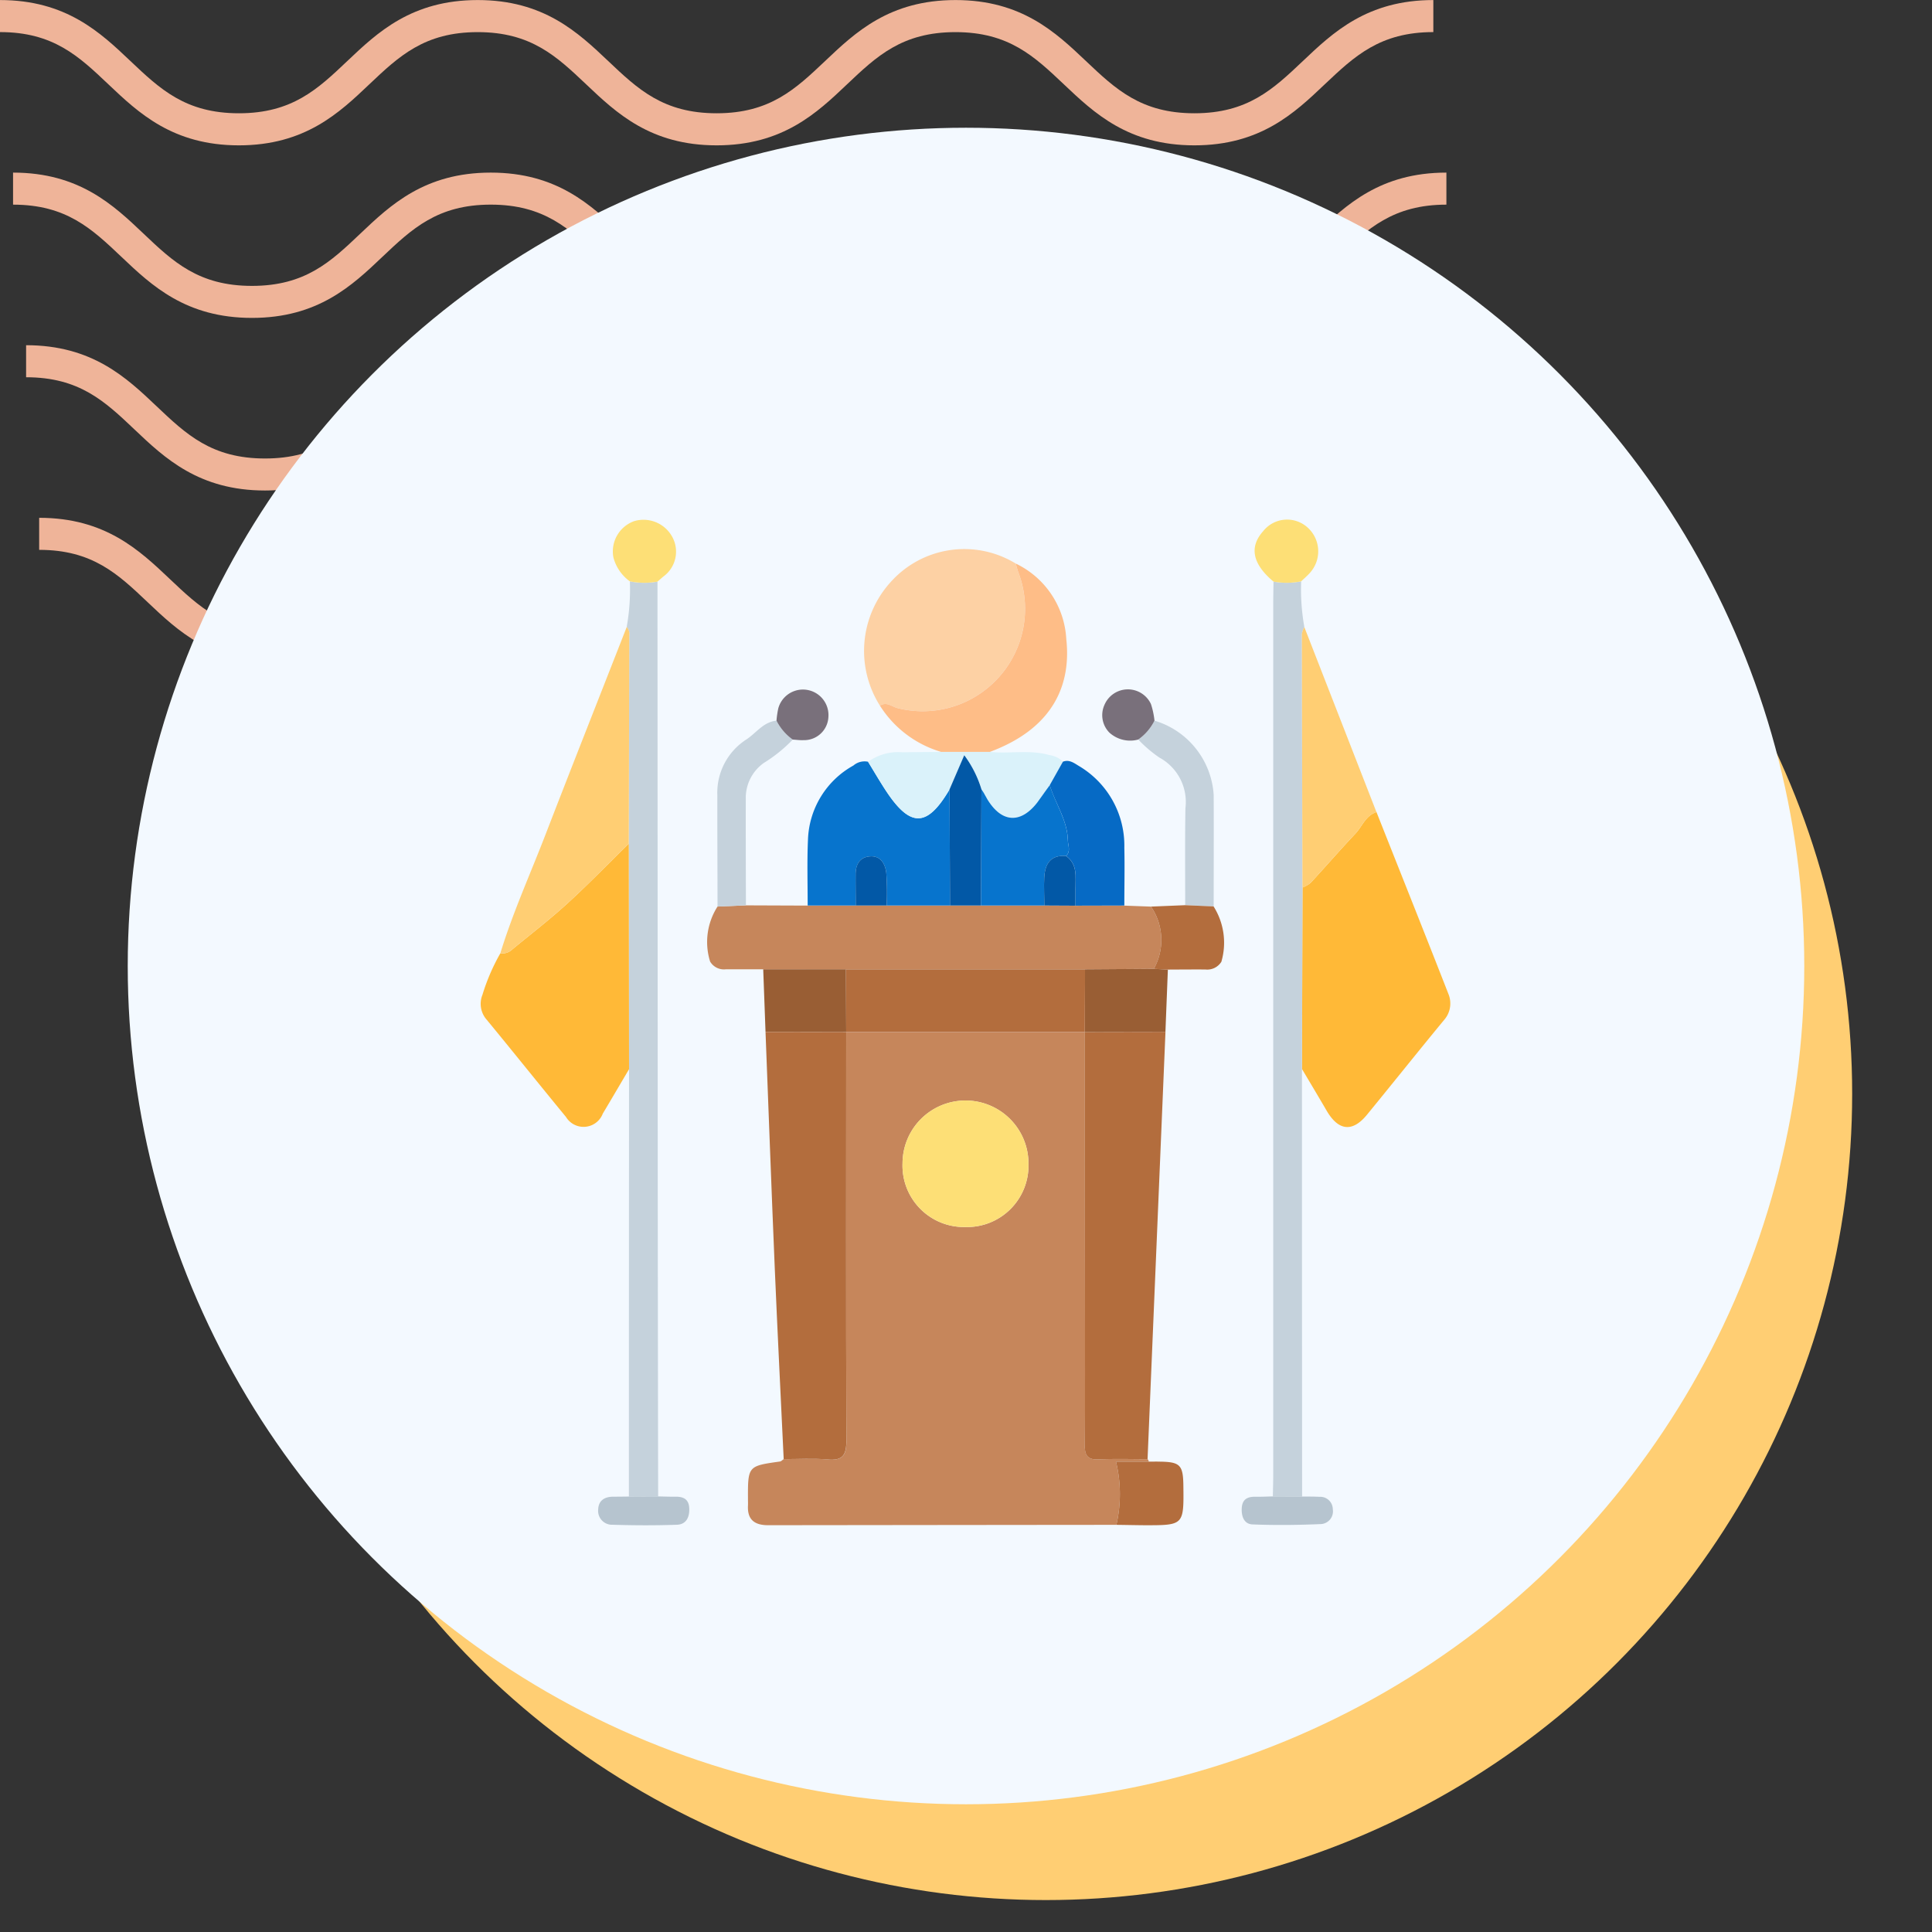 <svg xmlns="http://www.w3.org/2000/svg" xmlns:xlink="http://www.w3.org/1999/xlink" width="121" height="121" viewBox="0 0 121 121">
  <rect x="0" y="0" width="121" height="121" fill="#333333" stroke="none"/>
  <defs>
    <clipPath id="clip-path">
      <rect id="Rectángulo_400938" data-name="Rectángulo 400938" width="121" height="121" transform="translate(0 0)" fill="none"/>
    </clipPath>
    <clipPath id="clip-path-2">
      <rect id="Rectángulo_401073" data-name="Rectángulo 401073" width="92.219" height="41.532" fill="#efb499"/>
    </clipPath>
    <clipPath id="clip-path-3">
      <rect id="Rectángulo_406046" data-name="Rectángulo 406046" width="70" height="70" transform="translate(570.777 3149)" fill="#fff"/>
    </clipPath>
  </defs>
  <g id="Grupo_1120023" data-name="Grupo 1120023" transform="translate(-1091.496 -4872)">
    <g id="Grupo_1105096" data-name="Grupo 1105096" transform="translate(703.828 -1141)">
      <rect id="Rectángulo_401103" data-name="Rectángulo 401103" width="121" height="121" transform="translate(387.668 6013)" fill="none"/>
      <g id="Grupo_1099348" data-name="Grupo 1099348" transform="translate(387.668 6013)">
        <g id="Grupo_1099282" data-name="Grupo 1099282">
          <g id="Grupo_1099281" data-name="Grupo 1099281" clip-path="url(#clip-path-2)">
            <path id="Trazado_873375" data-name="Trazado 873375" d="M74.8,9.1c-4.139,0-6.28-2.03-8.17-3.821-1.855-1.756-3.452-3.274-6.792-3.274s-4.937,1.517-6.792,3.274C51.161,7.072,49.023,9.1,44.881,9.1s-6.28-2.03-8.169-3.821C34.857,3.525,33.26,2.007,29.92,2.007s-4.937,1.517-6.789,3.274C21.241,7.072,19.1,9.1,14.962,9.1S8.679,7.072,6.789,5.281C4.937,3.525,3.34,2.007,0,2.007V0C4.139,0,6.28,2.033,8.17,3.821c1.855,1.759,3.452,3.274,6.792,3.274S19.9,5.58,21.75,3.824C23.637,2.033,25.781,0,29.92,0s6.283,2.033,8.17,3.821c1.855,1.759,3.452,3.274,6.792,3.274s4.937-1.514,6.792-3.274C53.56,2.033,55.7,0,59.843,0s6.283,2.033,8.17,3.821C69.867,5.58,71.464,7.094,74.8,7.094S79.742,5.58,81.6,3.821C83.483,2.033,85.624,0,89.766,0V2.007c-3.34,0-4.937,1.517-6.792,3.274C81.084,7.072,78.943,9.1,74.8,9.1" transform="translate(2.453 32.43)" fill="#efb499"/>
            <path id="Trazado_873376" data-name="Trazado 873376" d="M74.8,9.1c-4.139,0-6.283-2.03-8.17-3.824-1.855-1.756-3.452-3.27-6.792-3.27s-4.937,1.514-6.792,3.27C51.164,7.072,49.023,9.1,44.881,9.1s-6.283-2.03-8.17-3.824c-1.855-1.756-3.452-3.27-6.792-3.27s-4.937,1.517-6.789,3.27C21.241,7.072,19.1,9.1,14.962,9.1S8.679,7.072,6.789,5.278C4.937,3.522,3.34,2.007,0,2.007V0C4.139,0,6.283,2.03,8.17,3.821c1.855,1.759,3.452,3.274,6.792,3.274S19.9,5.58,21.75,3.821C23.637,2.03,25.781,0,29.92,0S36.2,2.03,38.093,3.821c1.852,1.759,3.449,3.274,6.789,3.274s4.937-1.514,6.792-3.274C53.56,2.03,55.7,0,59.843,0s6.283,2.03,8.17,3.821C69.867,5.58,71.464,7.094,74.8,7.094S79.742,5.58,81.6,3.821C83.486,2.03,85.627,0,89.769,0V2.007c-3.34,0-4.94,1.517-6.8,3.27C81.084,7.072,78.943,9.1,74.8,9.1" transform="translate(1.635 21.62)" fill="#efb499"/>
            <path id="Trazado_873377" data-name="Trazado 873377" d="M74.8,9.1c-4.139,0-6.283-2.03-8.169-3.824-1.855-1.756-3.452-3.27-6.792-3.27s-4.937,1.514-6.792,3.27C51.164,7.072,49.02,9.1,44.881,9.1s-6.283-2.03-8.17-3.824c-1.855-1.756-3.452-3.27-6.792-3.27s-4.937,1.517-6.789,3.27C21.241,7.072,19.1,9.1,14.962,9.1S8.678,7.072,6.789,5.278C4.937,3.522,3.34,2.007,0,2.007V0C4.139,0,6.283,2.03,8.169,3.821c1.851,1.759,3.452,3.274,6.792,3.274S19.9,5.58,21.75,3.821C23.637,2.03,25.781,0,29.92,0S36.2,2.03,38.093,3.821c1.852,1.759,3.449,3.274,6.789,3.274s4.937-1.514,6.792-3.274C53.56,2.03,55.7,0,59.843,0s6.283,2.03,8.17,3.821C69.867,5.58,71.464,7.094,74.8,7.094S79.742,5.58,81.6,3.821C83.486,2.03,85.624,0,89.769,0V2.007c-3.34,0-4.941,1.517-6.8,3.27C81.084,7.072,78.943,9.1,74.8,9.1" transform="translate(0.818 10.81)" fill="#efb499"/>
            <path id="Trazado_873378" data-name="Trazado 873378" d="M74.8,9.1c-4.139,0-6.28-2.03-8.17-3.821-1.855-1.756-3.452-3.27-6.792-3.27s-4.937,1.514-6.789,3.27C51.164,7.069,49.023,9.1,44.881,9.1s-6.28-2.03-8.169-3.821c-1.855-1.756-3.452-3.27-6.792-3.27s-4.937,1.514-6.789,3.267C21.245,7.069,19.1,9.1,14.962,9.1S8.678,7.069,6.789,5.278C4.937,3.522,3.34,2.007,0,2.007V0C4.139,0,6.283,2.03,8.17,3.821c1.855,1.756,3.452,3.27,6.792,3.27S19.9,5.577,21.75,3.821C23.64,2.03,25.781,0,29.92,0s6.28,2.03,8.173,3.821c1.852,1.756,3.449,3.27,6.789,3.27s4.937-1.514,6.792-3.27C53.563,2.03,55.7,0,59.843,0s6.28,2.03,8.17,3.821c1.855,1.756,3.452,3.27,6.792,3.27s4.937-1.514,6.792-3.27C83.486,2.03,85.627,0,89.769,0V2.007c-3.344,0-4.941,1.514-6.8,3.27C81.084,7.069,78.943,9.1,74.8,9.1" transform="translate(0 0.003)" fill="#efb499"/>
          </g>
        </g>
      </g>
      <circle id="Elipse_11504" data-name="Elipse 11504" cx="50.5" cy="50.5" r="50.5" transform="translate(402.668 6031)" fill="#ffce73"/>
      <circle id="Elipse_11503" data-name="Elipse 11503" cx="52.5" cy="52.5" r="52.5" transform="translate(395.668 6021)" fill="#f3f9ff"/>
    </g>
    <g id="Enmascarar_grupo_1098768" data-name="Enmascarar grupo 1098768" transform="translate(546.223 1751)" clip-path="url(#clip-path-3)">
      <g id="Grupo_1118415" data-name="Grupo 1118415" transform="translate(-2681.132 2541.709)">
        <path id="Trazado_905723" data-name="Trazado 905723" d="M3366.549,801.584a.219.219,0,0,1,.074.155h-2.051a8.573,8.573,0,0,1,.024,3.958q-10.9.01-21.808.023c-.836,0-1.311-.333-1.265-1.226.007-.131,0-.262,0-.393-.008-2.088-.008-2.087,2-2.37.085-.012.16-.1.24-.15.917,0,1.84-.061,2.75.023.981.09,1.18-.3,1.177-1.217-.031-8.519-.015-17.038-.012-25.557h14.944q0,8.408.008,16.816c0,3.016.017,6.032-.012,9.047-.006.674.184.941.886.906C3364.515,801.548,3365.533,801.584,3366.549,801.584Zm-11.422-14.539a3.849,3.849,0,0,0,3.964-3.958,3.944,3.944,0,0,0-7.888-.04A3.849,3.849,0,0,0,3355.127,787.045Z" transform="translate(-68.273 -130.906)" fill="#c6865b"/>
        <path id="Trazado_905724" data-name="Trazado 905724" d="M3452.6,801.547c-1.016,0-2.034-.036-3.048.015-.7.035-.893-.232-.886-.906.029-3.016.014-6.031.012-9.047q0-8.408-.008-16.816l5.052-.009Q3453.161,788.165,3452.6,801.547Z" transform="translate(-154.324 -130.869)" fill="#b36d3d"/>
        <path id="Trazado_905725" data-name="Trazado 905725" d="M3352.171,774.792c0,8.519-.019,17.038.012,25.557,0,.918-.2,1.307-1.177,1.217-.91-.083-1.833-.021-2.75-.023-.187-3.985-.391-7.97-.559-11.957-.208-4.934-.387-9.869-.579-14.8Z" transform="translate(-72.769 -130.869)" fill="#b36d3d"/>
        <path id="Trazado_905726" data-name="Trazado 905726" d="M3522.434,704.9c1.5,3.791,3.016,7.578,4.5,11.377a1.565,1.565,0,0,1-.274,1.651c-1.622,1.965-3.209,3.958-4.823,5.928-.911,1.112-1.789,1.01-2.527-.258-.508-.873-1.028-1.739-1.542-2.608q.016-5.683.032-11.367a1.906,1.906,0,0,0,.5-.283c.946-1.025,1.861-2.079,2.817-3.094C3521.542,705.793,3521.753,705.115,3522.434,704.9Z" transform="translate(-209.82 -74.748)" fill="#ffb937"/>
        <path id="Trazado_905727" data-name="Trazado 905727" d="M3332.009,738.552c-.779,0-1.557,0-2.336,0a1.008,1.008,0,0,1-.99-.481,4.106,4.106,0,0,1,.463-3.447l1.779-.076,3.867.015,3.008,0h11.814l1.949.01,3.058-.008,1.674.061a3.707,3.707,0,0,1,.175,3.9l-4.305.03h-14.976Z" transform="translate(-57.803 -98.555)" fill="#c6865b"/>
        <path id="Trazado_905728" data-name="Trazado 905728" d="M3304.884,631.5q.008,19.016.017,38.032.007,9.631.025,19.262l-1.833.008q0-13.383.01-26.766l-.016-14.123q.014-6.514.028-13.028a.648.648,0,0,0-.16-.542,13.32,13.32,0,0,0,.2-2.86A4.643,4.643,0,0,0,3304.884,631.5Z" transform="translate(-37.301 -15.781)" fill="#c5d2dc"/>
        <path id="Trazado_905729" data-name="Trazado 905729" d="M3510.358,650.659q-.016,5.684-.032,11.367,0,13.386.009,26.772l-1.833-.008c.009-.458.025-.917.025-1.375q0-27.272,0-54.544c0-.458.011-.917.017-1.375a4.617,4.617,0,0,0,1.732-.017,13.31,13.31,0,0,0,.2,2.861,1.479,1.479,0,0,0-.153.444Q3510.331,642.722,3510.358,650.659Z" transform="translate(-202.38 -15.779)" fill="#c5d2dc"/>
        <path id="Trazado_905730" data-name="Trazado 905730" d="M3265.786,714.933q.008,7.061.016,14.123c-.548.928-1.091,1.858-1.644,2.782a1.288,1.288,0,0,1-2.306.21c-1.664-2.022-3.3-4.068-4.963-6.087a1.5,1.5,0,0,1-.268-1.565,12.663,12.663,0,0,1,1.122-2.6.878.878,0,0,0,.649-.16c1.178-.978,2.4-1.911,3.528-2.941C3263.248,717.484,3264.5,716.19,3265.786,714.933Z" transform="translate(0 -82.803)" fill="#ffb937"/>
        <path id="Trazado_905731" data-name="Trazado 905731" d="M3379.446,630.97a6.412,6.412,0,0,1,.686-7.762,6.179,6.179,0,0,1,7.821-1.139,5.332,5.332,0,0,0,.164.562,6.414,6.414,0,0,1-7.572,8.489C3380.191,631.028,3379.854,630.7,3379.446,630.97Z" transform="translate(-97.929 -7.481)" fill="#fdd1a4"/>
        <path id="Trazado_905732" data-name="Trazado 905732" d="M3270.816,659.577c-1.286,1.258-2.538,2.551-3.867,3.761-1.131,1.03-2.35,1.963-3.528,2.941a.877.877,0,0,1-.649.16c.774-2.529,1.864-4.938,2.815-7.4,1.682-4.351,3.4-8.69,5.1-13.034a.648.648,0,0,1,.16.542Q3270.831,653.063,3270.816,659.577Z" transform="translate(-5.03 -27.447)" fill="#ffce73"/>
        <path id="Trazado_905733" data-name="Trazado 905733" d="M3369.39,697.736h-3.968a17.22,17.22,0,0,0-.025-2.047c-.064-.519-.319-1.055-.972-1.032-.676.023-.945.492-.949,1.127,0,.651,0,1.3.006,1.953l-3.008,0c0-1.375-.042-2.751.019-4.123a5.522,5.522,0,0,1,2.845-4.646,1.074,1.074,0,0,1,.917-.237c.356.582.7,1.171,1.071,1.743,1.561,2.4,2.616,2.394,4.033-.013Q3369.374,694.1,3369.39,697.736Z" transform="translate(-83.485 -61.733)" fill="#0774cd"/>
        <path id="Trazado_905734" data-name="Trazado 905734" d="M3383.526,634.732c.408-.274.746.058,1.1.15a6.414,6.414,0,0,0,7.572-8.489,5.391,5.391,0,0,1-.164-.562,5.57,5.57,0,0,1,3.161,4.73c.3,2.709-.679,5.539-4.787,7.064h-3.051A6.813,6.813,0,0,1,3383.526,634.732Z" transform="translate(-102.009 -11.243)" fill="#febd87"/>
        <path id="Trazado_905735" data-name="Trazado 905735" d="M3517.777,662.329q-.022-7.937-.038-15.875a1.478,1.478,0,0,1,.153-.444l4.52,11.595c-.681.212-.892.89-1.323,1.347-.956,1.015-1.872,2.069-2.817,3.094A1.906,1.906,0,0,1,3517.777,662.329Z" transform="translate(-209.799 -27.449)" fill="#ffce73"/>
        <path id="Trazado_905736" data-name="Trazado 905736" d="M3384.311,685.737h3.051c1.241.128,2.5-.156,3.737.2a1.464,1.464,0,0,1,.841.411l-.825,1.469c-.187.263-.383.522-.562.791-1.162,1.747-2.542,1.667-3.511-.2-.058-.113-.135-.216-.2-.323a6.963,6.963,0,0,0-1.078-2.138l-.922,2.138c-1.417,2.408-2.472,2.414-4.033.013-.371-.571-.715-1.161-1.071-1.743a3.207,3.207,0,0,1,2.166-.592C3382.7,685.746,3383.507,685.745,3384.311,685.737Z" transform="translate(-98.964 -59.354)" fill="#daf2fa"/>
        <path id="Trazado_905737" data-name="Trazado 905737" d="M3437.537,690.125l.825-1.469c.395-.151.693.081.993.264a5.792,5.792,0,0,1,2.853,5.129c.029,1.2,0,2.41,0,3.616l-3.058.008c0-.357,0-.715,0-1.072-.006-.736.146-1.517-.592-2.041.311-.3.122-.642.114-.987C3438.639,692.3,3437.886,691.282,3437.537,690.125Z" transform="translate(-145.387 -61.661)" fill="#066ac5"/>
        <path id="Trazado_905738" data-name="Trazado 905738" d="M3468.635,687.348c0-2.022-.017-4.044.014-6.065a3.163,3.163,0,0,0-1.631-3.177,8.11,8.11,0,0,1-1.321-1.128,3.182,3.182,0,0,0,1.016-1.184,5.191,5.191,0,0,1,3.706,4.654c.012,2.326,0,4.652,0,6.978Z" transform="translate(-168.002 -51.369)" fill="#c5d2dc"/>
        <path id="Trazado_905739" data-name="Trazado 905739" d="M3333.576,687.361l-1.779.077c0-2.328-.017-4.656-.012-6.984a3.965,3.965,0,0,1,1.831-3.49c.613-.407,1.057-1.09,1.875-1.17a3.244,3.244,0,0,0,1.017,1.187,9.272,9.272,0,0,1-1.811,1.462,2.681,2.681,0,0,0-1.13,2.257C3333.561,682.92,3333.571,685.141,3333.576,687.361Z" transform="translate(-60.454 -51.369)" fill="#c5d2dc"/>
        <path id="Trazado_905740" data-name="Trazado 905740" d="M3346.391,754.889l5.181,0q.008,1.961.016,3.922h0l-5.053-.009Q3346.463,756.847,3346.391,754.889Z" transform="translate(-72.186 -114.892)" fill="#995e34"/>
        <path id="Trazado_905741" data-name="Trazado 905741" d="M3448.7,754.785l4.305-.03.885.046q-.077,1.949-.153,3.9l-5.052.009h0Q3448.7,756.746,3448.7,754.785Z" transform="translate(-154.342 -114.785)" fill="#995e34"/>
        <path id="Trazado_905742" data-name="Trazado 905742" d="M3470.809,738.516l-.885-.046a3.709,3.709,0,0,0-.175-3.9l2.14-.088,1.779.077a4.258,4.258,0,0,1,.488,3.465,1.04,1.04,0,0,1-1,.486C3472.373,738.506,3471.591,738.512,3470.809,738.516Z" transform="translate(-171.257 -98.5)" fill="#b36d3d"/>
        <path id="Trazado_905743" data-name="Trazado 905743" d="M3458.631,915.447a8.576,8.576,0,0,0-.024-3.958h2.051c.229,0,.457-.007.686,0,1.276.016,1.467.209,1.483,1.493.031,2.491.031,2.492-2.434,2.49C3459.806,915.467,3459.219,915.454,3458.631,915.447Z" transform="translate(-162.308 -240.656)" fill="#b36d3d"/>
        <path id="Trazado_905744" data-name="Trazado 905744" d="M3301.387,615.734a4.645,4.645,0,0,1-1.733-.017,2.691,2.691,0,0,1-1.03-1.5,2.018,2.018,0,0,1,1.293-2.268,2.051,2.051,0,0,1,2.414,1.02,1.926,1.926,0,0,1-.575,2.446C3301.631,615.52,3301.509,615.628,3301.387,615.734Z" transform="translate(-33.803 -0.017)" fill="#fddf76"/>
        <path id="Trazado_905745" data-name="Trazado 905745" d="M3505.623,615.7a4.616,4.616,0,0,1-1.732.017c-1.318-1.1-1.537-2.166-.651-3.156a1.911,1.911,0,0,1,2.789-.229,2.006,2.006,0,0,1,.156,2.82C3506.013,615.349,3505.811,615.518,3505.623,615.7Z" transform="translate(-197.726)" fill="#fddf76"/>
        <path id="Trazado_905746" data-name="Trazado 905746" d="M3295.824,922.583l1.833-.008c.361.006.721.023,1.082.017.492-.007.833.151.864.705s-.171,1.03-.77,1.052c-1.342.048-2.688.042-4.031,0a.87.87,0,0,1-.9-.969c.023-.55.4-.786.936-.788C3295.168,922.593,3295.5,922.587,3295.824,922.583Z" transform="translate(-30.032 -249.564)" fill="#b6c4cf"/>
        <path id="Trazado_905747" data-name="Trazado 905747" d="M3500.545,922.573l1.833.008c.361,0,.722,0,1.082.017a.787.787,0,0,1,.841.782.8.8,0,0,1-.71.923c-1.438.064-2.882.08-4.32.023-.531-.021-.705-.511-.672-1.032.035-.555.373-.712.865-.7C3499.824,922.6,3500.185,922.58,3500.545,922.573Z" transform="translate(-194.423 -249.562)" fill="#b6c4cf"/>
        <path id="Trazado_905748" data-name="Trazado 905748" d="M3457.51,667.805a3.182,3.182,0,0,1-1.016,1.184,1.933,1.933,0,0,1-1.814-.439,1.559,1.559,0,0,1-.306-1.726,1.594,1.594,0,0,1,2.914-.059A5.044,5.044,0,0,1,3457.51,667.805Z" transform="translate(-158.8 -43.381)" fill="#79707b"/>
        <path id="Trazado_905749" data-name="Trazado 905749" d="M3351.627,668.947a3.241,3.241,0,0,1-1.017-1.187,5.736,5.736,0,0,1,.113-.77,1.6,1.6,0,0,1,3.138.55,1.521,1.521,0,0,1-1.552,1.442C3352.082,668.993,3351.854,668.961,3351.627,668.947Z" transform="translate(-75.574 -43.336)" fill="#79707b"/>
        <path id="Trazado_905750" data-name="Trazado 905750" d="M3387.68,754.907q-.008,1.961-.016,3.922H3372.72q-.008-1.961-.016-3.922Z" transform="translate(-93.318 -114.907)" fill="#b36d3d"/>
        <path id="Trazado_905751" data-name="Trazado 905751" d="M3394.626,804.686a3.849,3.849,0,0,1-3.924-4,3.944,3.944,0,0,1,7.888.04A3.849,3.849,0,0,1,3394.626,804.686Z" transform="translate(-107.772 -148.548)" fill="#fddf76"/>
        <path id="Trazado_905752" data-name="Trazado 905752" d="M3419.967,696.316c.349,1.157,1.1,2.177,1.132,3.448.008.344.2.686-.114.987-.984-.079-1.321.514-1.364,1.359-.03.58,0,1.162.006,1.744h-3.968q.016-3.637.031-7.274c.068.107.146.21.2.323.969,1.872,2.349,1.952,3.511.2C3419.584,696.838,3419.779,696.579,3419.967,696.316Z" transform="translate(-127.816 -67.851)" fill="#0774cd"/>
        <path id="Trazado_905753" data-name="Trazado 905753" d="M3407.658,688.939q-.015,3.637-.03,7.274h-1.939q-.015-3.637-.03-7.274l.922-2.138A6.964,6.964,0,0,1,3407.658,688.939Z" transform="translate(-119.785 -60.209)" fill="#0258a6"/>
        <path id="Trazado_905754" data-name="Trazado 905754" d="M3375.777,722.04c0-.651-.01-1.3-.006-1.953,0-.635.273-1.1.949-1.127.653-.022.908.513.972,1.032a17.117,17.117,0,0,1,.025,2.047Z" transform="translate(-95.78 -86.037)" fill="#0258a6"/>
        <path id="Trazado_905755" data-name="Trazado 905755" d="M3435.737,721.915c0-.581-.036-1.164-.006-1.744.043-.846.38-1.438,1.364-1.359.738.524.586,1.306.592,2.041,0,.357,0,.715,0,1.072Z" transform="translate(-143.926 -85.912)" fill="#0258a6"/>
      </g>
    </g>
  </g>
</svg>
